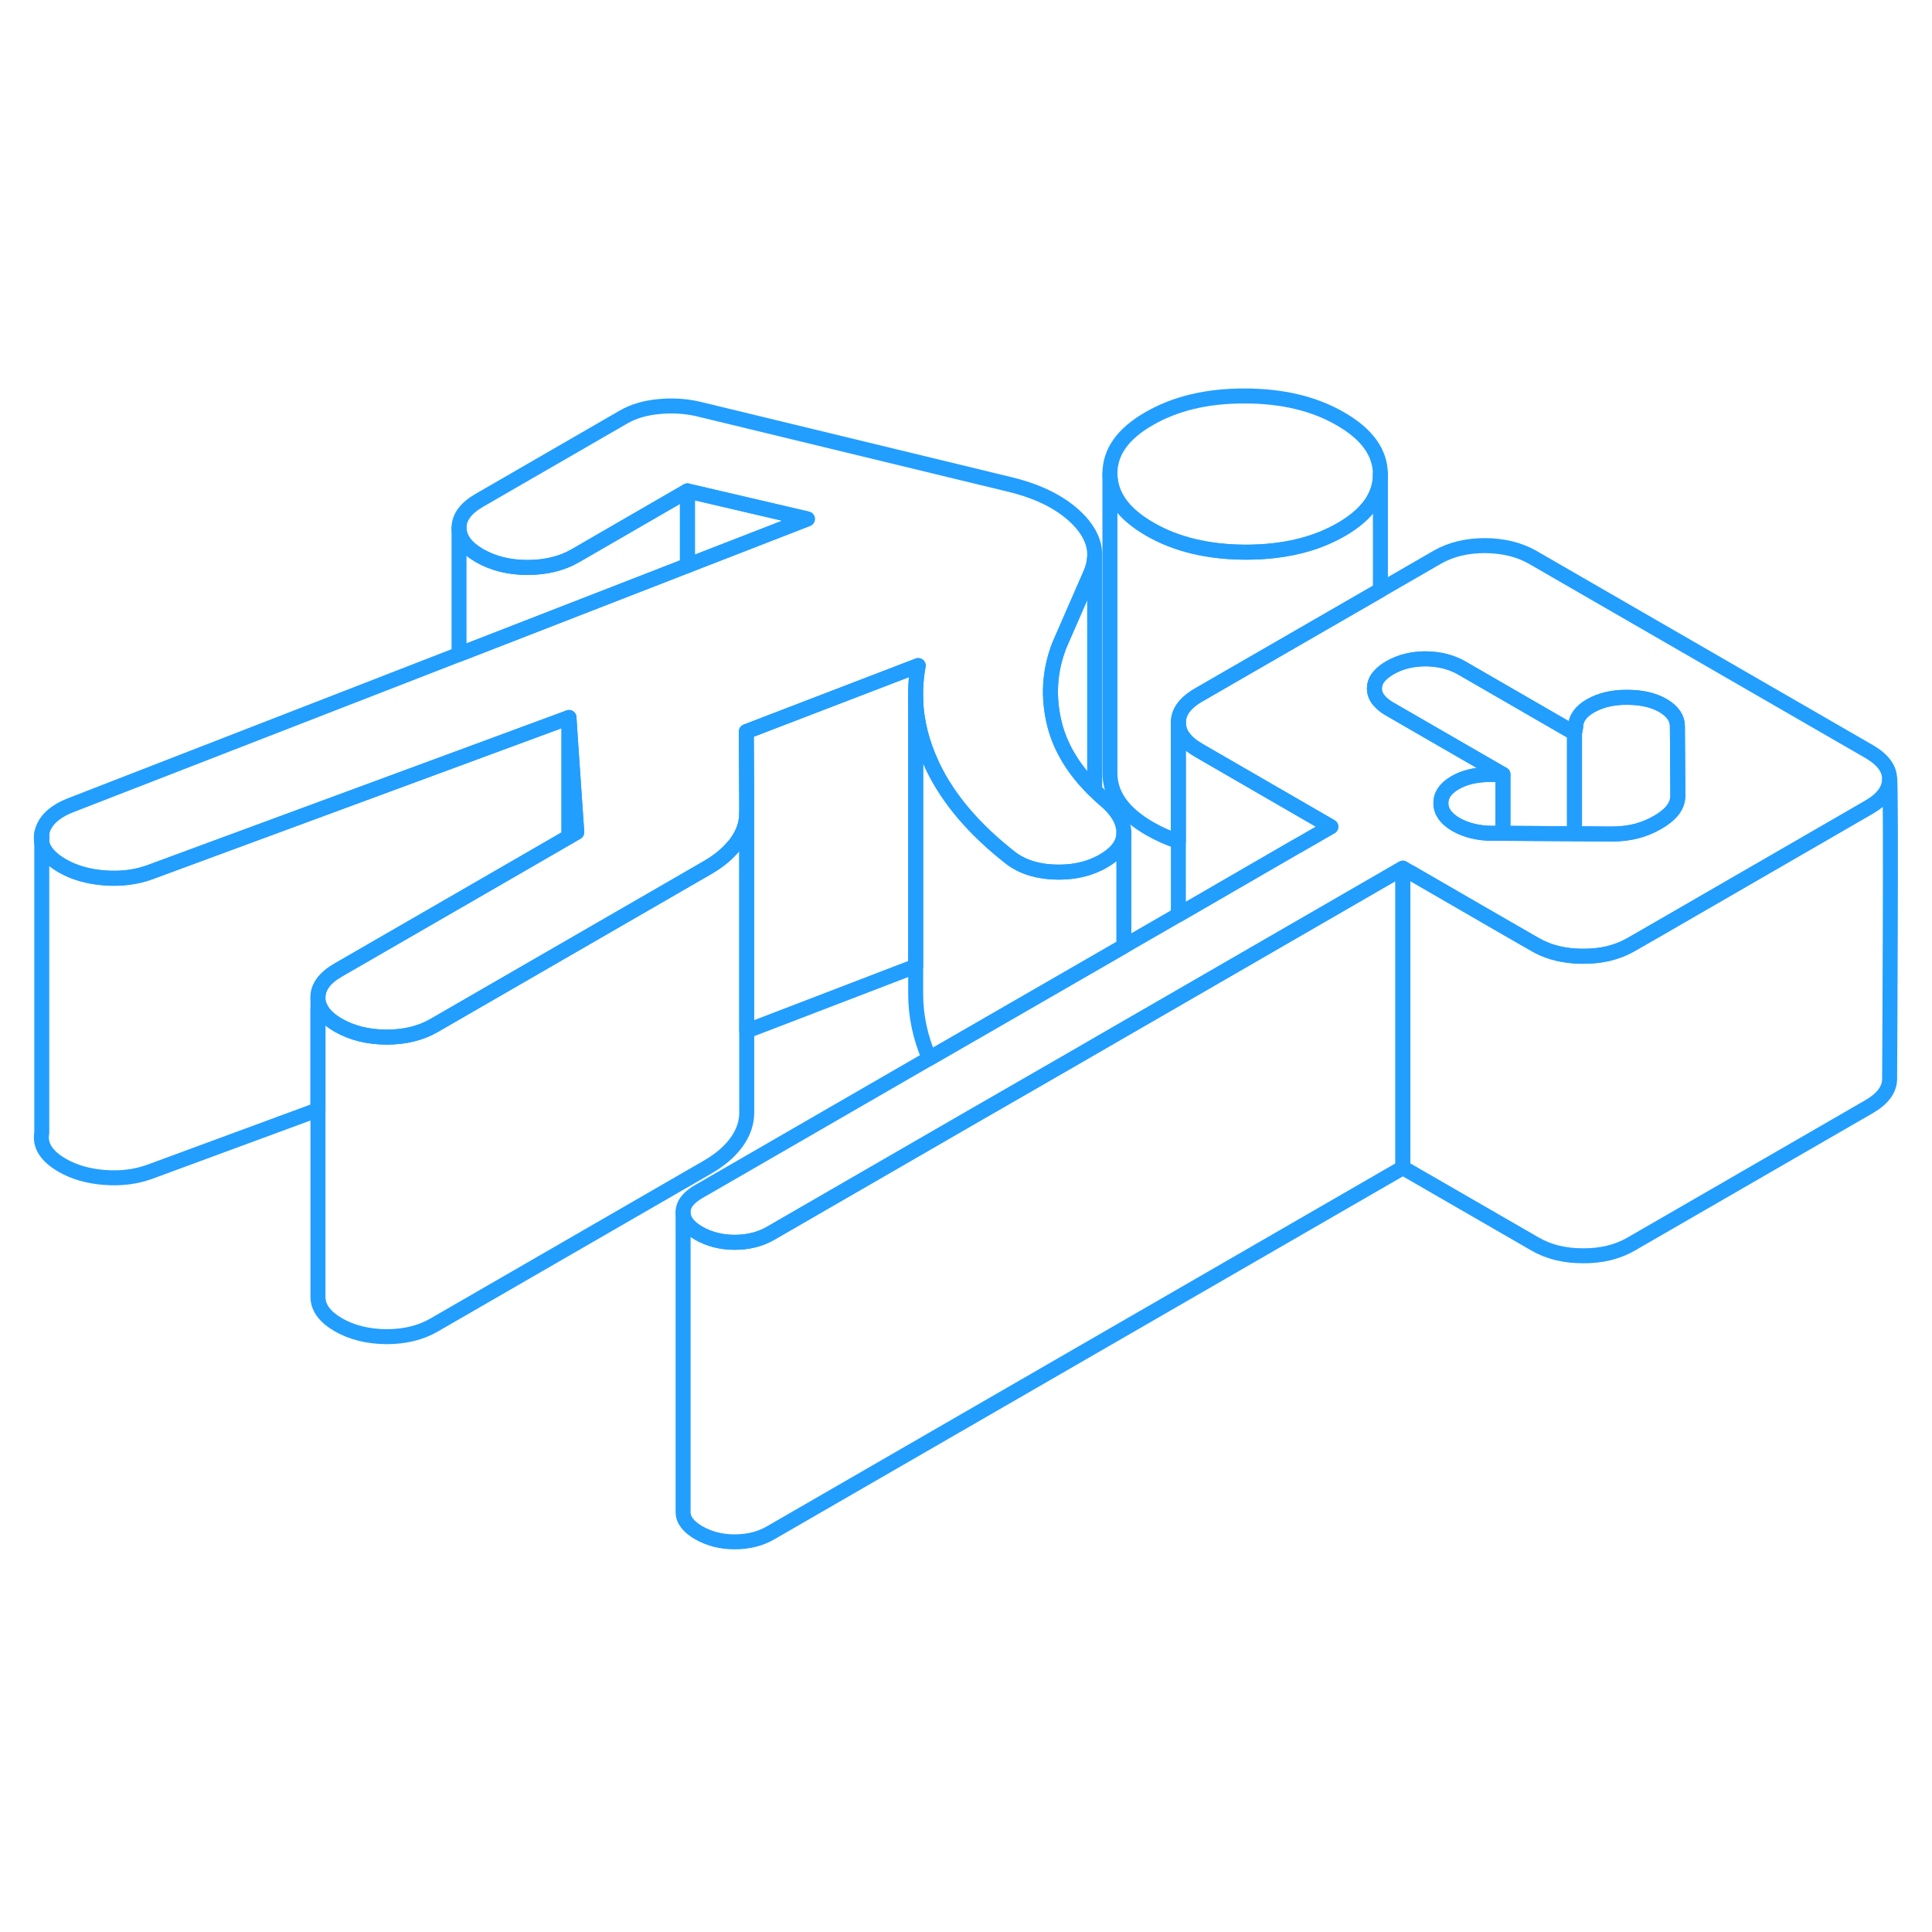 <svg width="48" height="48" viewBox="0 0 129 81" fill="none" xmlns="http://www.w3.org/2000/svg" stroke-width="1px" stroke-linecap="round" stroke-linejoin="round"><path d="M89.51 3.97C87.75 2.95 85.62 2.44 83.11 2.44C80.61 2.43 78.48 2.94 76.73 3.95C74.97 4.96 74.1 6.19 74.11 7.64C74.12 9.08 75 10.31 76.77 11.33C78.53 12.35 80.66 12.86 83.17 12.87C85.67 12.87 87.8 12.37 89.55 11.36C91.3 10.35 92.17 9.12 92.17 7.69V7.67C92.16 6.22 91.28 4.99 89.51 3.97ZM2.79 32.25V31.64C2.75 31.849 2.75 32.05 2.79 32.25Z" stroke="#229EFF" stroke-linejoin="round"/><path d="M124.8 26.18L102.35 13.22C101.44 12.7 100.38 12.44 99.15 12.43C97.93 12.43 96.86 12.69 95.96 13.21L92.169 15.399L80.02 22.41C79.76 22.559 79.54 22.72 79.35 22.89C78.9 23.299 78.669 23.76 78.68 24.26C78.68 24.96 79.139 25.579 80.04 26.099L88.86 31.2L86.62 32.49H86.61L78.68 37.08L75.04 39.18L70.15 42L62.05 46.67L46.64 55.57C45.95 55.97 45.6 56.429 45.61 56.959C45.61 57.48 45.96 57.94 46.65 58.34C47.35 58.739 48.15 58.95 49.05 58.95C49.95 58.95 50.76 58.749 51.45 58.349L64.689 50.7L71.48 46.79L75.04 44.73L78.68 42.63L93.669 33.969L94.159 34.25L100.35 37.83L102.49 39.06C103.26 39.51 104.14 39.76 105.13 39.83C105.31 39.84 105.5 39.849 105.69 39.849C106.92 39.859 107.98 39.599 108.89 39.08L110.7 38.04L124.82 29.88C125.72 29.35 126.17 28.739 126.17 28.029C126.17 27.32 125.71 26.71 124.8 26.18ZM111.67 30.11C111.44 30.4 111.1 30.669 110.68 30.91C110.25 31.16 109.79 31.35 109.28 31.49C108.78 31.62 108.21 31.69 107.57 31.69L105.13 31.67L100.35 31.64H99.65C98.7 31.64 97.88 31.43 97.21 31.05C96.55 30.66 96.21 30.189 96.21 29.64C96.2 29.09 96.519 28.63 97.159 28.26C97.799 27.89 98.59 27.709 99.549 27.709H100.35L92.82 23.36C92.549 23.21 92.34 23.05 92.169 22.87C91.9 22.6 91.77 22.299 91.77 21.97C91.77 21.64 91.9 21.34 92.169 21.07C92.329 20.9 92.54 20.739 92.799 20.59C93.49 20.189 94.29 19.99 95.2 19.99C96.1 20 96.9 20.2 97.6 20.599L105.13 24.95L105.21 24.529C105.21 23.98 105.54 23.51 106.2 23.13C106.87 22.75 107.68 22.55 108.64 22.56C109.6 22.56 110.4 22.74 111.04 23.11C111.68 23.48 112 23.95 112 24.5L112.03 29.11C112.03 29.48 111.91 29.81 111.67 30.11Z" stroke="#229EFF" stroke-linejoin="round"/><path d="M75.04 31.63C75.04 32.34 74.59 32.95 73.69 33.48C73.47 33.61 73.23 33.72 72.99 33.82C72.26 34.11 71.44 34.25 70.54 34.23C69.34 34.21 68.34 33.91 67.54 33.33C65.07 31.41 63.32 29.36 62.27 27.16C62.26 27.14 62.25 27.11 62.24 27.09C61.55 25.62 61.18 24.16 61.14 22.68C61.12 21.94 61.17 21.19 61.31 20.44L51.05 24.38L49.83 24.85L49.86 29.7V30.29C49.86 30.43 49.85 30.57 49.83 30.71C49.76 31.24 49.55 31.75 49.19 32.25C49.11 32.37 49.02 32.48 48.91 32.59C48.49 33.08 47.93 33.53 47.24 33.93L28.99 44.47C28.09 44.99 27.03 45.25 25.8 45.25C24.58 45.24 23.51 44.98 22.6 44.46C21.99 44.11 21.59 43.72 21.39 43.29C21.29 43.07 21.23 42.85 21.23 42.61C21.23 41.9 21.68 41.29 22.58 40.77L34.55 33.86L37.99 31.87L38.51 31.57L38.12 25.87L37.99 23.91L30.65 26.62L10 34.24C9.09 34.57 8.1 34.7 7 34.62C5.91 34.54 4.96 34.27 4.16 33.81C3.36 33.35 2.9 32.83 2.79 32.25V31.64C2.95 30.81 3.64 30.16 4.86 29.71L30.65 19.69L45.9 13.76L53.91 10.65L45.9 8.78L38.41 13.11C37.51 13.63 36.45 13.89 35.22 13.89C33.99 13.89 32.93 13.62 32.02 13.1C31.11 12.57 30.66 11.96 30.65 11.25C30.65 10.54 31.1 9.93 32 9.41L41.64 3.84C42.28 3.47 43.05 3.24 43.96 3.15C44.86 3.06 45.74 3.11 46.59 3.3L67.48 8.36C69.51 8.86 71.04 9.67 72.09 10.79C72.77 11.53 73.11 12.3 73.09 13.09V13.21C73.07 13.59 72.97 13.98 72.79 14.37L70.74 19.07C70.05 20.83 69.96 22.62 70.44 24.47C70.85 26 71.73 27.44 73.09 28.77C73.37 29.06 73.67 29.33 73.99 29.6C74.69 30.25 75.04 30.92 75.04 31.63Z" stroke="#229EFF" stroke-linejoin="round"/><path d="M37.99 23.91V31.87L34.55 33.86L22.58 40.77C21.68 41.289 21.23 41.9 21.23 42.61V50.099L10 54.24C9.09 54.57 8.1 54.7 7 54.62C5.91 54.54 4.96 54.27 4.16 53.81C3.09 53.19 2.64 52.469 2.79 51.639V32.25C2.9 32.83 3.36 33.35 4.16 33.81C4.96 34.27 5.91 34.54 7 34.62C8.1 34.7 9.09 34.57 10 34.24L30.65 26.62L37.99 23.91Z" stroke="#229EFF" stroke-linejoin="round"/><path d="M53.91 10.649L45.9 13.76V8.78L53.91 10.649Z" stroke="#229EFF" stroke-linejoin="round"/><path d="M45.9 8.78V13.76L30.65 19.69V11.25C30.66 11.96 31.11 12.569 32.02 13.1C32.93 13.62 34 13.889 35.22 13.889C36.44 13.889 37.51 13.63 38.41 13.11L45.9 8.78Z" stroke="#229EFF" stroke-linejoin="round"/><path d="M75.04 31.63V39.18L70.15 42L62.05 46.67C61.44 45.25 61.14 43.82 61.14 42.37V22.68C61.18 24.16 61.55 25.619 62.24 27.09C62.25 27.11 62.26 27.14 62.27 27.16C63.32 29.36 65.07 31.41 67.54 33.33C68.34 33.91 69.34 34.21 70.54 34.23C71.44 34.25 72.26 34.11 72.99 33.82C73.23 33.72 73.47 33.61 73.69 33.48C74.59 32.95 75.04 32.34 75.04 31.63Z" stroke="#229EFF" stroke-linejoin="round"/><path d="M61.31 20.44C61.17 21.19 61.12 21.94 61.14 22.68V40.51L49.86 44.84V29.7L49.83 24.849L51.05 24.38L61.31 20.44Z" stroke="#229EFF" stroke-linejoin="round"/><path d="M73.09 13.21V28.77C71.73 27.439 70.85 26 70.44 24.47C69.96 22.619 70.05 20.829 70.74 19.07L72.79 14.37C72.97 13.979 73.07 13.589 73.09 13.21Z" stroke="#229EFF" stroke-linejoin="round"/><path d="M92.17 7.69V15.399L80.02 22.41C79.76 22.559 79.54 22.72 79.35 22.89C78.9 23.299 78.67 23.76 78.68 24.26V32.18C78 31.96 77.36 31.669 76.77 31.329C75 30.309 74.12 29.079 74.11 27.64V7.64C74.12 9.08 75 10.309 76.77 11.329C78.53 12.35 80.66 12.86 83.17 12.87C85.67 12.87 87.8 12.37 89.55 11.36C91.3 10.35 92.17 9.12 92.17 7.69Z" stroke="#229EFF" stroke-linejoin="round"/><path d="M92.17 7.69V7.67" stroke="#229EFF" stroke-linejoin="round"/><path d="M88.86 31.2L86.62 32.489H86.61L78.68 37.08V24.259C78.68 24.959 79.14 25.579 80.04 26.099L88.86 31.2Z" stroke="#229EFF" stroke-linejoin="round"/><path d="M126.17 48.029C126.17 48.739 125.72 49.35 124.82 49.88L108.89 59.08C107.98 59.599 106.92 59.859 105.69 59.849C104.47 59.849 103.4 59.59 102.49 59.06L93.67 53.969V34.529L94.16 34.25L100.35 37.83L102.49 39.06C103.26 39.51 104.14 39.76 105.13 39.83C105.31 39.84 105.5 39.849 105.69 39.849C106.92 39.859 107.98 39.599 108.89 39.08L110.7 38.04L124.82 29.88C125.72 29.35 126.17 28.739 126.17 28.029C126.29 28.04 126.17 48.029 126.17 48.029Z" stroke="#229EFF" stroke-linejoin="round"/><path d="M100.35 27.709V31.64H99.65C98.7 31.64 97.88 31.43 97.21 31.049C96.55 30.66 96.21 30.189 96.21 29.64C96.2 29.09 96.52 28.63 97.16 28.259C97.8 27.89 98.59 27.709 99.55 27.709H100.35Z" stroke="#229EFF" stroke-linejoin="round"/><path d="M112.03 29.11C112.03 29.48 111.91 29.809 111.67 30.11C111.44 30.399 111.1 30.669 110.68 30.91C110.25 31.16 109.79 31.35 109.28 31.49C108.78 31.62 108.21 31.69 107.57 31.69L105.13 31.669V24.95L105.21 24.529C105.21 23.98 105.54 23.51 106.2 23.13C106.87 22.75 107.68 22.55 108.64 22.56C109.6 22.56 110.4 22.739 111.04 23.11C111.68 23.48 112 23.95 112 24.5L112.03 29.11Z" stroke="#229EFF" stroke-linejoin="round"/><path d="M105.13 24.95V31.669L100.35 31.64V27.709L92.82 23.36C92.55 23.209 92.34 23.049 92.17 22.869C91.9 22.599 91.77 22.299 91.77 21.97C91.77 21.64 91.9 21.34 92.17 21.07C92.33 20.899 92.54 20.739 92.8 20.59C93.49 20.189 94.29 19.989 95.2 19.989C96.1 20 96.9 20.2 97.6 20.599L105.13 24.95Z" stroke="#229EFF" stroke-linejoin="round"/><path d="M93.67 33.969V53.969L51.45 78.35C50.76 78.749 49.96 78.95 49.05 78.95C48.14 78.95 47.35 78.74 46.65 78.34C45.96 77.939 45.61 77.48 45.61 76.96V56.959C45.61 57.48 45.96 57.94 46.65 58.34C47.35 58.739 48.15 58.95 49.05 58.95C49.95 58.95 50.76 58.749 51.45 58.349L64.69 50.7L71.48 46.789L75.04 44.73L78.68 42.63L93.67 33.969Z" stroke="#229EFF" stroke-linejoin="round"/><path d="M49.86 30.29V50.29C49.86 50.97 49.64 51.62 49.19 52.25C48.74 52.88 48.09 53.44 47.24 53.93L28.99 64.469C28.09 64.99 27.03 65.25 25.8 65.25C24.58 65.24 23.51 64.98 22.6 64.46C21.69 63.929 21.24 63.32 21.23 62.61V43.349L21.39 43.29C21.59 43.72 21.99 44.109 22.6 44.459C23.51 44.98 24.58 45.24 25.8 45.25C27.03 45.25 28.09 44.989 28.99 44.469L47.24 33.93C47.93 33.53 48.49 33.08 48.91 32.59C49.02 32.48 49.11 32.37 49.19 32.25C49.55 31.75 49.76 31.239 49.83 30.709C49.85 30.57 49.86 30.43 49.86 30.29Z" stroke="#229EFF" stroke-linejoin="round"/><path d="M38.51 31.57L37.99 31.87V23.91L38.12 25.87L38.51 31.57Z" stroke="#229EFF" stroke-linejoin="round"/></svg>